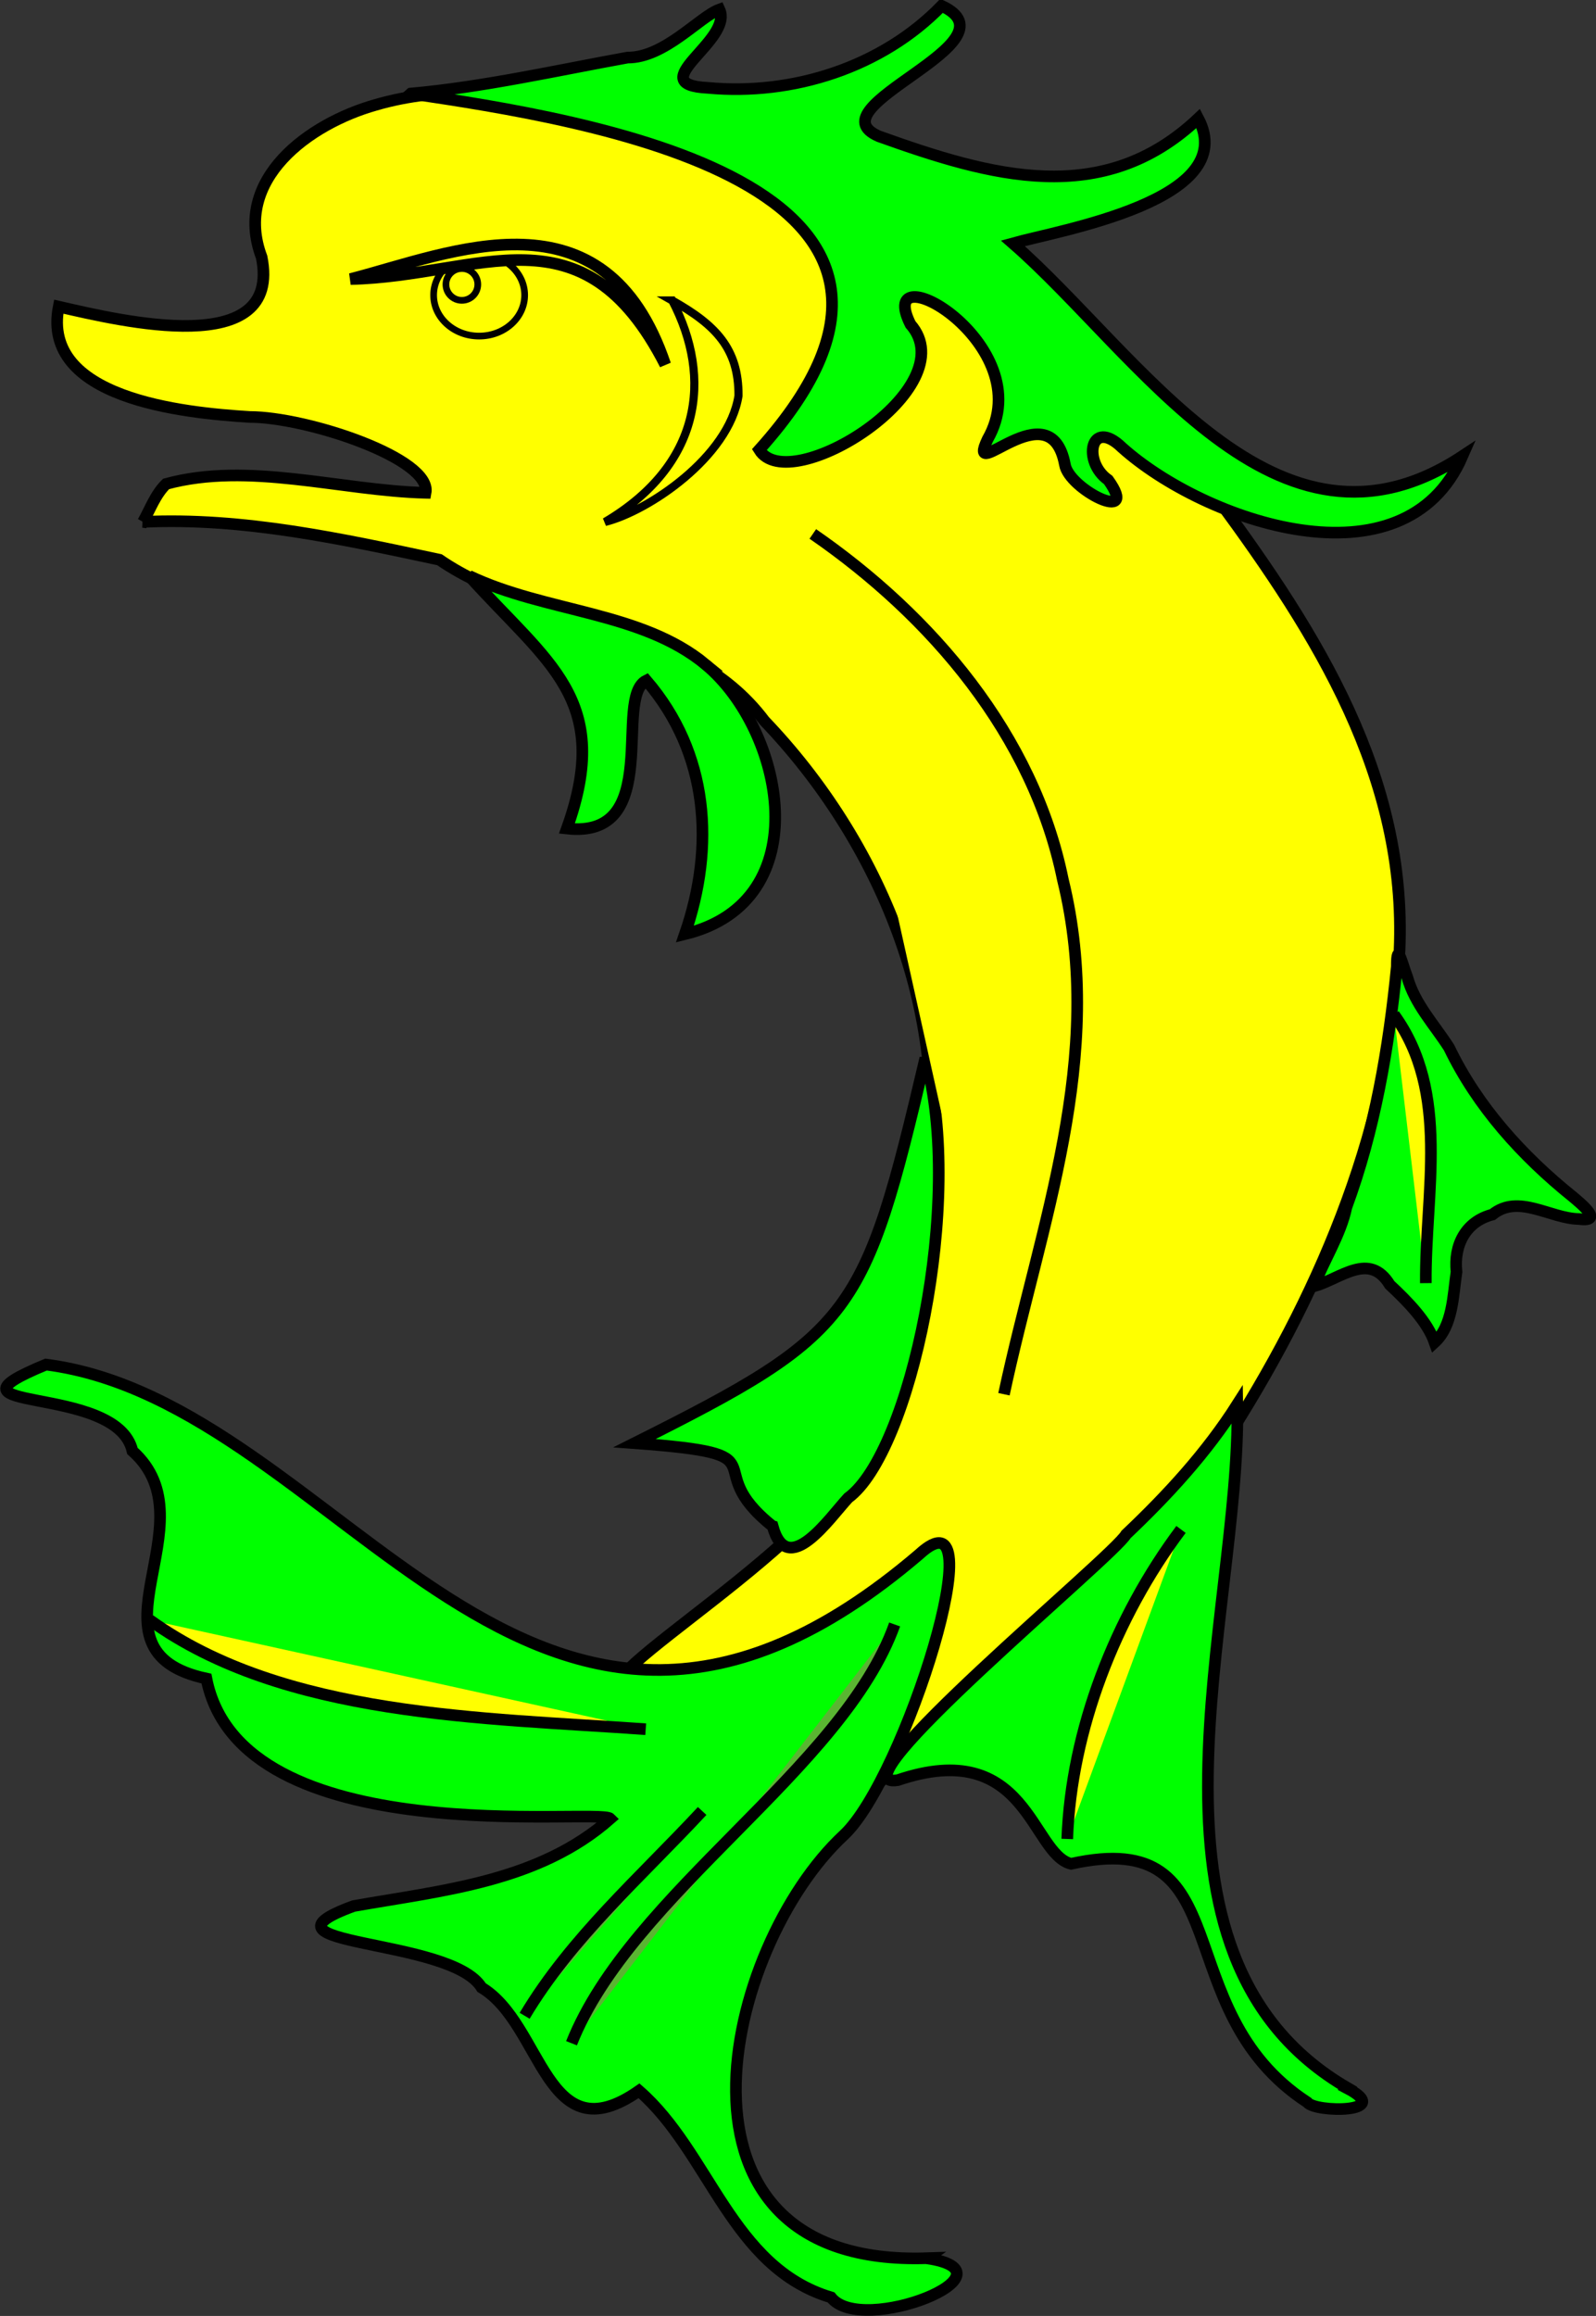 <?xml version="1.0" encoding="UTF-8" standalone="no"?>
<!-- Created with Inkscape (http://www.inkscape.org/) -->

<svg
   xmlns:dc="http://purl.org/dc/elements/1.1/"
   xmlns:cc="http://creativecommons.org/ns#"
   xmlns:rdf="http://www.w3.org/1999/02/22-rdf-syntax-ns#"
   xmlns:svg="http://www.w3.org/2000/svg"
   xmlns="http://www.w3.org/2000/svg"
   version="1.1"
   width="238.372"
   height="345.825"
   id="svg5536">
  <rect width="100%" height="100%" fill="#333333" stroke="none"/>
  <defs
     id="defs5538" />
  <g
     id="layer1">
    <g
       id="g2962"
       style="fill:#5ab532;fill-opacity:1">
      <path
         d="m 21.36,77.93 c 14.97,-0.71 29.73,2.547 44.27,5.649 15.07,10.33 36.84,8.494 48.55,24.07 17.23,18.01 27.8,43.46 24.12,68.58 -1.608,13.23 -5.331,26.14 -9.352,38.76 -4.245,14.95 -43.41,36.33 -35.92,37.64 31.83,-2.979 63.05,-32 32.8,14.25 -3.084,5.37 -7.541,12.89 -0.269,4.788 19.75,-19.11 41.9,-36.19 58.54,-58.22 13.62,-21.54 23.66,-45.82 24.93,-71.51 1.146,-26.01 -12.33,-47.28 -27.05,-67.27 -24.17,-27.13 -87.17,-70.36 -125.9,-59 -9.851,2.78 -21.41,11.07 -17,22.74 3.104,15.36 -21.01,9.512 -30.31,7.384 -2.701,13.71 18.49,15.85 28.52,16.47 8.58,0.005 27.26,6.224 26.28,11.33 -12.8,-0.338 -26.42,-4.691 -38.76,-1.328 -1.605,1.573 -2.369,3.747 -3.444,5.668 z"
         id="path2333"
         style="fill:#ffff00;fill-opacity:1;stroke:#000000;stroke-width:1.736" />
      <g
         id="finned"
         style="fill:#00ff00">
        <path
           d="M 201.3,311.8 C 167,291.9 185.4,241.2 184.8,209.7 c -4.603,7.234 -10.42,13.56 -16.62,19.43 -1.856,3.299 -44.46,38.34 -34.11,36.69 19.33,-6.57 19.94,11 25.89,12.49 25.71,-5.719 13.9,21.64 35.3,35.62 1.132,1.545 13.06,1.624 5.991,-2.082 z"
           id="path2325"
           style="fill:#00ff00;fill-opacity:1;stroke:#000000;stroke-width:1.736" />
        <path
           d="m 138.4,337.2 c -41.51,1.366 -30.33,-46.5 -12.37,-63.18 9.053,-8.406 23.04,-52.79 11.24,-41.91 -57.95,49.5 -85.95,-22.65 -130.4,-28.35 -18.11,7.462 10.57,2.63 12.91,12.9 12.17,10.81 -8.424,29.81 11.05,33.99 5.158,26.3 58.68,19.22 60.33,20.92 -10.69,9.415 -24.96,10.68 -38.33,13.04 -16.78,6.125 14.48,4.612 19.1,12.18 9.202,5.511 9.536,25.19 23.51,15.41 10.6,9.215 13.76,26.38 28.68,30.85 4.599,5.884 28.61,-3.745 14.27,-5.844 z"
           id="path2323"
           style="fill:#00ff00;fill-opacity:1;stroke:#000000;stroke-width:1.736" />
        <path
           d="m 234.9,178.7 c -7.564,-6.088 -14.23,-13.45 -18.47,-22.26 -2.206,-3.46 -5.118,-6.485 -6.253,-10.55 -0.754,-1.927 -1.56,-5.619 -1.556,-1.55 -1.201,12.2 -3.283,24.4 -7.533,35.94 -0.865,4.173 -3.484,8.104 -4.831,11.8 4.023,-1.177 8.265,-5.238 11.32,-0.228 2.705,2.519 5.598,5.475 6.694,8.602 2.718,-2.477 2.745,-7.019 3.267,-10.54 -0.422,-3.968 1.33,-7.503 5.367,-8.553 3.867,-3.15 8.612,0.592 12.92,0.665 3.931,0.537 0.001,-2.53 -0.919,-3.324 z"
           id="path2327"
           style="fill:#00ff00;fill-opacity:1;stroke:#000000;stroke-width:1.736" />
        <path
           d="m 115.4,227.9 c 2.201,8.034 8.512,-1.255 11.28,-4.233 9.247,-6.758 17.45,-44.27 11.52,-65.66 -9.1,38.63 -10.62,41.05 -43.43,57.49 23.08,1.696 9.101,3.199 20.62,12.4 z"
           id="polygon2329"
           style="fill:#00ff00;fill-opacity:1;stroke:#000000;stroke-width:1.736" />
        <path
           d="M 105.4,99.23 C 95.799,91.282 81.5,91.461 70.05,85.99 c 11.82,13.13 21.53,18.43 14.62,37.73 14.55,1.622 6.834,-19.61 11.87,-22.11 9.338,10.87 10.27,24.78 5.751,37.88 20.14,-4.908 14.76,-30.6 3.102,-40.26 z"
           id="path2331"
           style="fill:#00ff00;fill-opacity:1;stroke:#000000;stroke-width:1.736" />
        <path
           d="m 61.36,13.97 c 10.9,-0.977 21.62,-3.424 32.37,-5.373 5.543,0.039 10.77,-6.122 13.72,-7.177 2.138,4.642 -11.82,11.22 -1.692,11.7 12.64,1.176 25.95,-3.064 34.88,-12.25 11.88,5.486 -19.63,15.09 -9.352,19.49 16.64,5.958 33.4,10.83 47.68,-2.677 6.442,12.24 -20.85,16.72 -27.69,18.65 18.81,16.39 39.29,50.18 67.15,31.77 -8.749,20.14 -38.56,9.738 -50.85,-1.277 -4.73,-4.569 -5.954,2.134 -2.058,4.846 4.832,6.769 -5.888,1.39 -6.472,-2.307 -2.163,-11.51 -14.99,3.519 -11.54,-3.772 8.144,-14.19 -17.17,-28.48 -11.52,-17.16 8.382,9.542 -18.1,26.02 -22.59,18.73 35.86,-39.93 -26.28,-49.34 -52.04,-53.19 z"
           id="path2339"
           style="fill:#00ff00;fill-opacity:1;stroke:#000000;stroke-width:1.736" />
      </g>
      <path
         d="m 121.4,79.73 c 17.73,12.24 32.95,30.04 37.34,51.6 6.516,26.52 -3.352,51.41 -8.793,76.86"
         id="path2349"
         style="fill:#ffff00;fill-opacity:1;stroke:#000000;stroke-width:1.736" />
      <path
         d="m 208.2,151.5 c 8.461,11.64 4.64,26.6 4.756,40.1"
         id="path2367"
         style="fill:#ffff00;fill-opacity:1;stroke:#000000;stroke-width:1.736" />
      <path
         d="m 22.36,241.9 c 20.12,14.5 49.87,14.58 74.08,16.31"
         id="path2369"
         style="fill:#ffff00;fill-opacity:1;stroke:#000000;stroke-width:1.736" />
      <path
         d="m 78.36,301 c 6.969,-11.68 17.34,-20.71 26.51,-30.58"
         id="path2371"
         style="fill:#5ab532;fill-opacity:1;stroke:#000000;stroke-width:1.736" />
      <path
         d="m 85.36,305.1 c 8.878,-22.4 40.52,-40.89 48.26,-62.53"
         id="path2373"
         style="fill:#5ab532;fill-opacity:1;stroke:#000000;stroke-width:1.736" />
      <path
         d="m 159.4,274.6 c 0.585,-16.25 7.193,-33.15 16.99,-46.22"
         id="path2375"
         style="fill:#ffff00;fill-opacity:1;stroke:#000000;stroke-width:1.736" />
      <path
         d="m 100.4,44.87 c 6.131,11.71 4.257,24.62 -10.04,33.07 6.448,-1.605 18.5,-9.695 19.94,-18.84 0.043,-7.054 -3.432,-10.6 -9.901,-14.23 z"
         id="path6368"
         style="fill:#ffff00;fill-opacity:1;fill-rule:evenodd;stroke:#000000;stroke-width:1.213px;stroke-linecap:butt;stroke-linejoin:miter;stroke-opacity:1" />
      <g
         id="g8308"
         style="fill:#ffff00;fill-opacity:1">
        <path
           d="m 78.36,44.07 c 0,3.377 -3.044,6.116 -6.798,6.116 -3.754,0 -6.798,-2.738 -6.798,-6.116 0,-3.377 3.044,-6.116 6.798,-6.116 3.754,0 6.798,2.738 6.798,6.116 z"
           id="ellipse2343"
           style="fill:#ffff00;stroke:#000000" />
        <path
           d="m 71.36,42.47 c 0,1.313 -1.065,2.378 -2.378,2.378 -1.313,0 -2.378,-1.065 -2.378,-2.378 0,-1.313 1.065,-2.378 2.378,-2.378 1.313,0 2.378,1.065 2.378,2.378 z"
           id="circle2345"
           style="fill:#ffff00;stroke:#000000" />
        <path
           d="M 52.36,41.67 C 67.4,37.79 90.32,27.59 99.36,54.44 86.99,30.28 71.7,41.26 52.36,41.67 z"
           id="polygon2341"
           style="fill:#ffff00;fill-opacity:1;stroke:#000000;stroke-width:1.736" />
      </g>
    </g>
    <rect
       width="64.013"
       height="27.92"
       x="14.496"
       y="7.193"
       transform="matrix(0.966,-0.259,0.259,0.966,0,0)"
       id="crowned"
       style="fill:none;stroke:none" />
  </g>
</svg>
